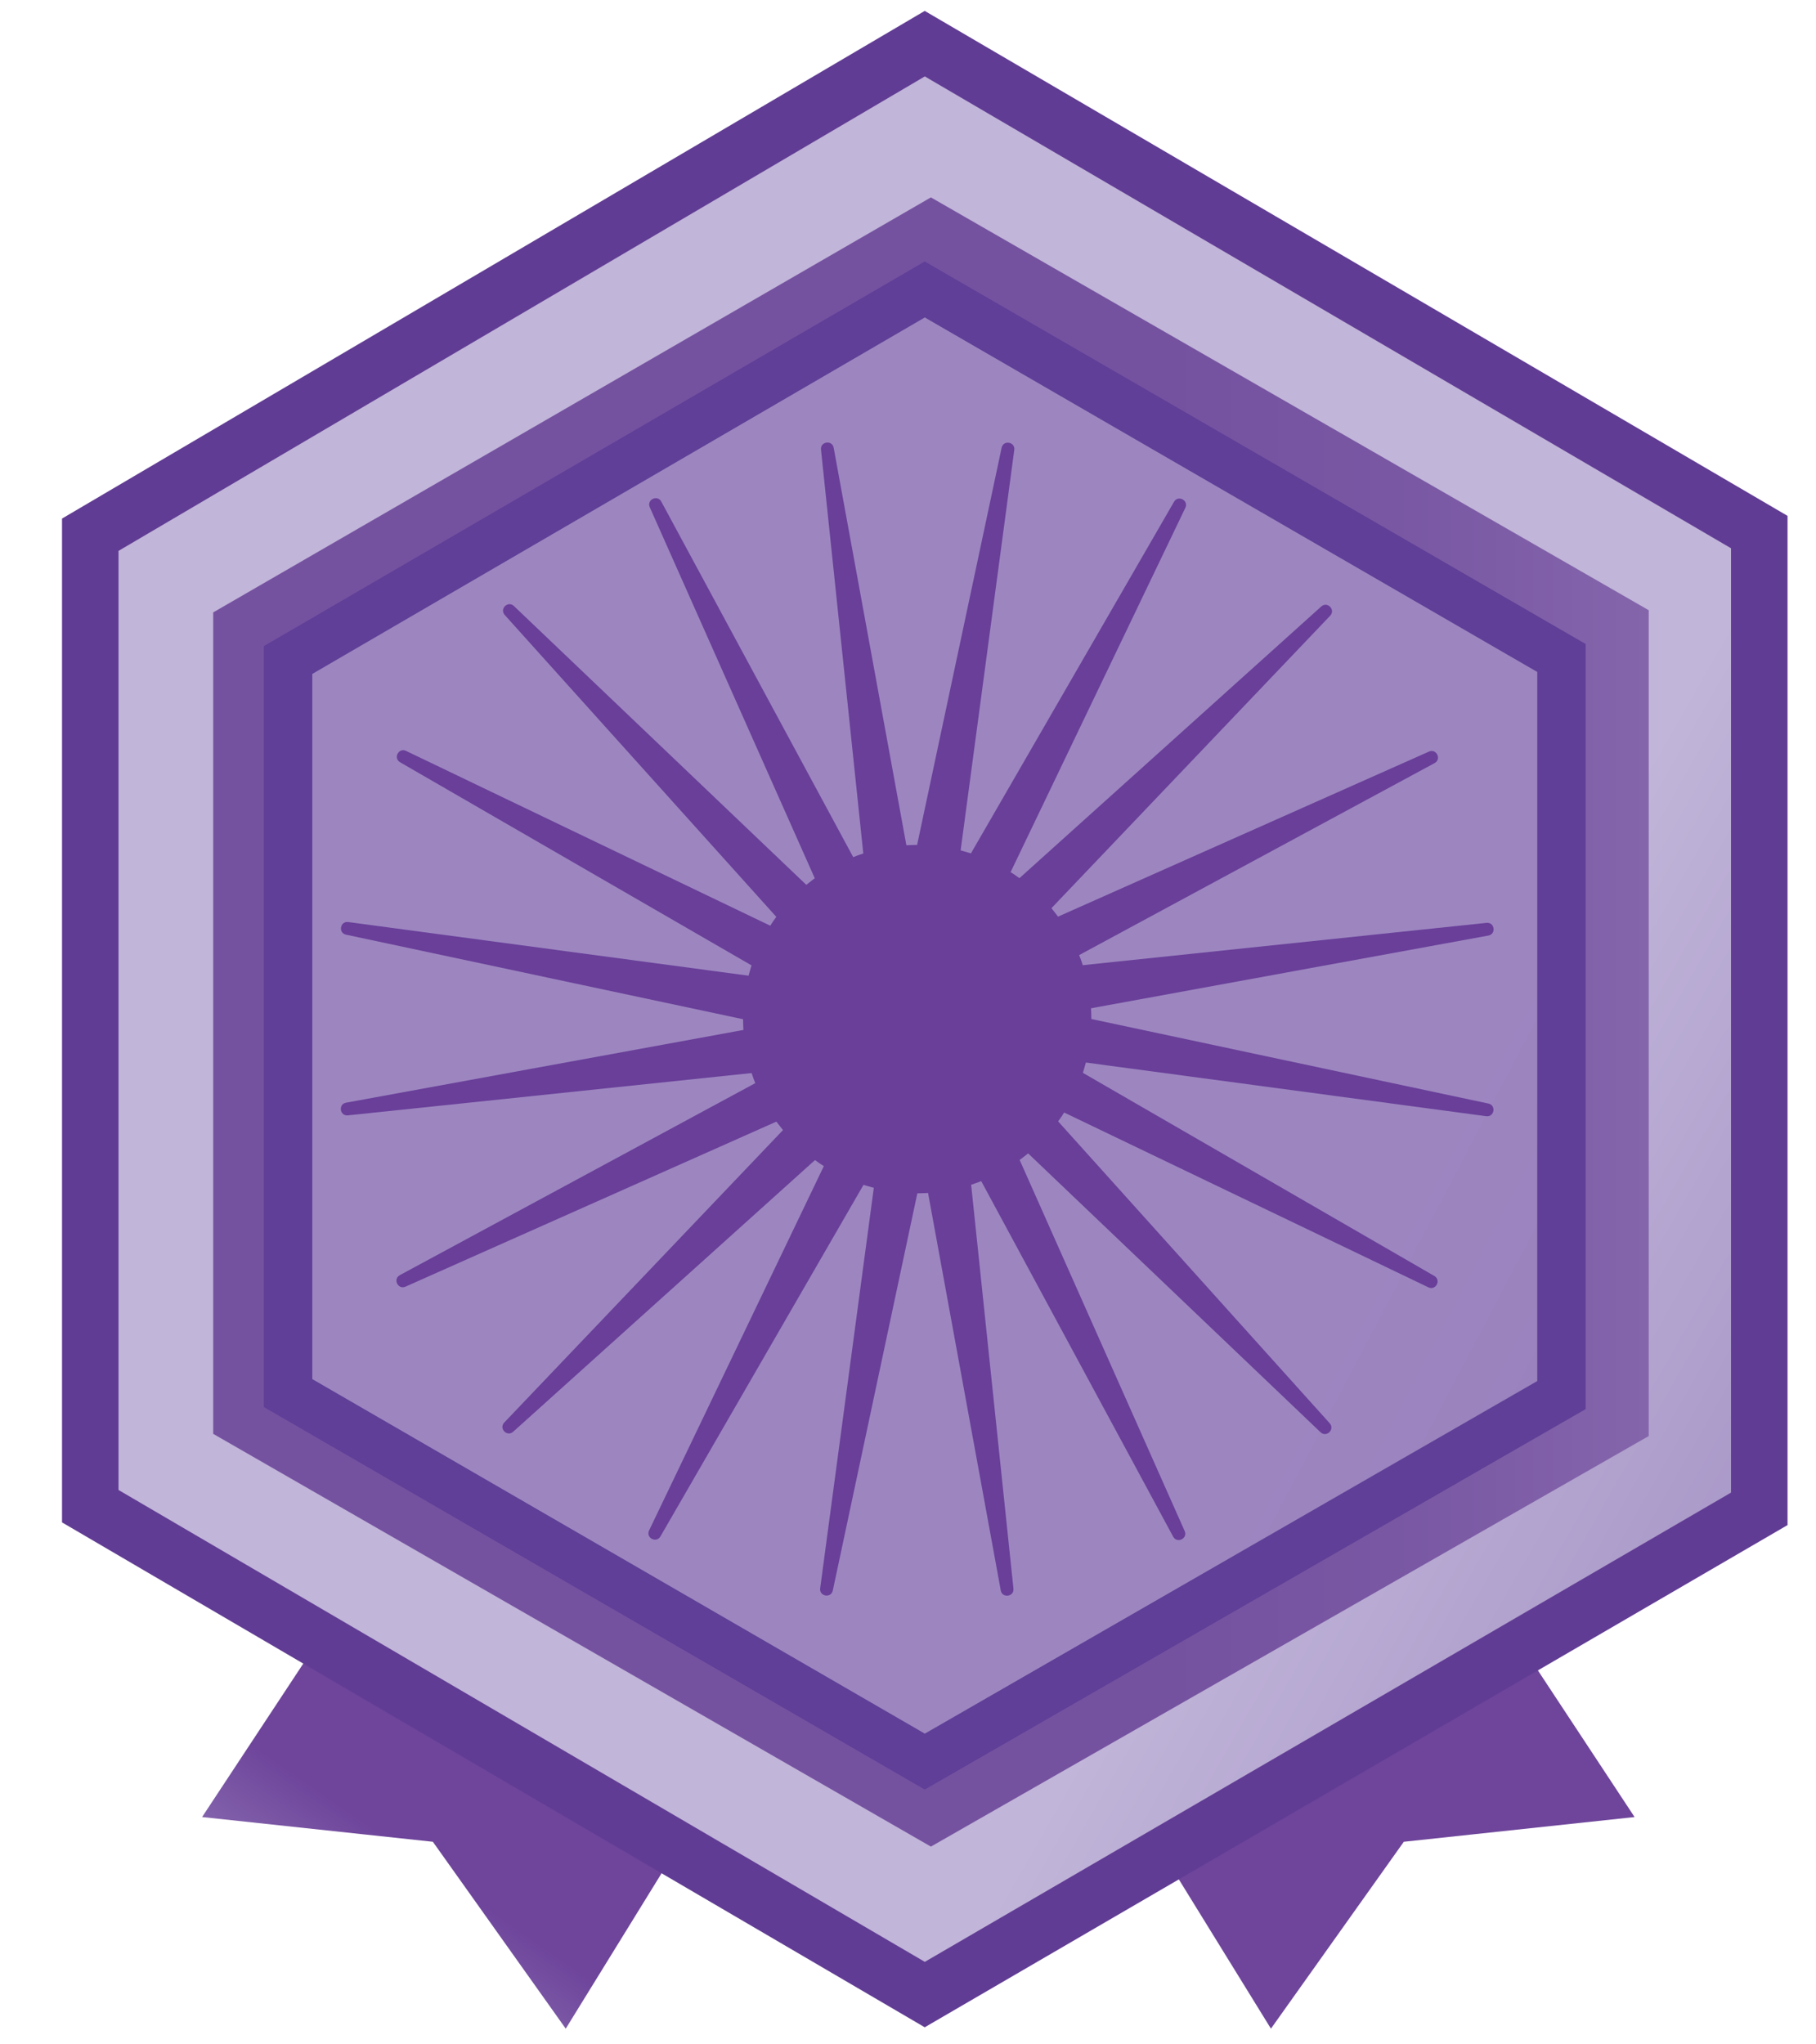 <svg xmlns="http://www.w3.org/2000/svg" xmlns:xlink="http://www.w3.org/1999/xlink" version="1.1" style="enable-background:new 0 0 1080 1080;" xml:space="preserve" width="525.333" height="591"><rect id="backgroundrect" width="100%" height="100%" x="0" y="0" fill="none" stroke="none" style="" class="selected"/>
<style type="text/css">
	.st0{fill:url(#SVGID_1_);}
	.st1{fill:url(#SVGID_00000103227817614138385590000011593069492276777407_);}
	.st2{fill:url(#SVGID_00000093855326316961905630000008405135635637913755_);}
	.st3{fill:url(#SVGID_00000135657820891467932160000010606049535187425668_);}
	.st4{fill:none;stroke:#613C94;stroke-width:16.342;stroke-miterlimit:10;}
	
		.st5{fill:none;stroke:url(#SVGID_00000082356863332570582010000008968106645259741631_);stroke-width:18.677;stroke-miterlimit:10;}
	.st6{fill:none;stroke:#5F3F97;stroke-width:14.008;stroke-miterlimit:10;}
	.st7{fill:#693F99;}
</style>

<g class="currentLayer" style=""><title>Layer 1</title><g id="svg_1" class="">
	<linearGradient id="SVGID_1_" gradientUnits="userSpaceOnUse" x1="377.478" y1="810.002" x2="457.251" y2="695.104" transform="translate(-107.333,-179.333) translate(-167.333,-64) ">
		<stop offset="0.106" style="stop-color:#9D86C0"/>
		<stop offset="0.287" style="stop-color:#8C6FB3"/>
		<stop offset="0.553" style="stop-color:#6E459B"/>
	</linearGradient>
	<polygon class="st0" points="92.239,474.261 58.462,525.471 125.221,532.624 163.657,586.667 198.338,530.464 " id="svg_2"/>
	
		<linearGradient id="SVGID_00000119799962521735159000000013644697681103336067_" gradientUnits="userSpaceOnUse" x1="696.841" y1="802.274" x2="656.656" y2="741.427" transform="translate(-107.333,-179.333) translate(-167.333,-64) ">
		<stop offset="0.106" style="stop-color:#9D86C0"/>
		<stop offset="0.343" style="stop-color:#8C6FB3"/>
		<stop offset="0.692" style="stop-color:#6E459B"/>
	</linearGradient>
	<polygon style="fill:url(#SVGID_00000119799962521735159000000013644697681103336067_);" points="439.076,474.261 472.853,525.471 406.094,532.624 367.657,586.667 332.976,530.464 " id="svg_3"/>
	
		<linearGradient id="SVGID_00000123438831198638724790000005823514856401960639_" gradientUnits="userSpaceOnUse" x1="342.157" y1="425.882" x2="772.098" y2="671.469" transform="translate(-107.333,-179.333) translate(-167.333,-64) ">
		<stop offset="0.029" style="stop-color:#C1B5D9"/>
		<stop offset="0.256" style="stop-color:#AD9DCB"/>
		<stop offset="0.707" style="stop-color:#8A73B3"/>
		<stop offset="0.939" style="stop-color:#7C63A9"/>
	</linearGradient>
	<polygon style="fill:url(#SVGID_00000123438831198638724790000005823514856401960639_);" points="265.333,6.667 19.358,152.101 19.358,439.807 265.333,584.451 511.308,440.598 511.308,151.311 " id="svg_4"/>
	
		<linearGradient id="SVGID_00000021120490060005375120000011460652962236068507_" gradientUnits="userSpaceOnUse" x1="353.16" y1="438.796" x2="679.298" y2="610.05" transform="translate(-107.333,-179.333) translate(-167.333,-64) ">
		<stop offset="0" style="stop-color:#9D86C0"/>
		<stop offset="0.226" style="stop-color:#9981BD"/>
		<stop offset="0.502" style="stop-color:#8E72B4"/>
		<stop offset="0.804" style="stop-color:#7D59A6"/>
		<stop offset="1" style="stop-color:#6E459B"/>
	</linearGradient>
	<polygon style="fill:url(#SVGID_00000021120490060005375120000011460652962236068507_);" points="86.315,192.405 83.335,401.006 267.519,507.583 451.702,401.588 451.702,188.433 267.519,81.856 " id="svg_5"/>
	<polygon class="st4" points="267.519,12.628 26.113,154.638 26.113,435.573 267.519,576.811 508.924,436.344 508.924,153.867 " id="svg_6"/>
	
		<linearGradient id="SVGID_00000096025644840907449470000009824238186187352723_" gradientUnits="userSpaceOnUse" x1="336.345" y1="538.885" x2="751.602" y2="538.885" transform="translate(-107.333,-179.333) translate(-167.333,-64) ">
		<stop offset="8.709354e-09" style="stop-color:#7552A0"/>
		<stop offset="0.16" style="stop-color:#7957A3"/>
		<stop offset="0.357" style="stop-color:#8566AC"/>
		<stop offset="0.573" style="stop-color:#997FBA"/>
		<stop offset="0.8" style="stop-color:#B5A1CE"/>
		<stop offset="1" style="stop-color:#D2C6E3"/>
	</linearGradient>
	
		<polygon style="fill:none;stroke:url(#SVGID_00000096025644840907449470000009824238186187352723_);stroke-width:18.677;stroke-miterlimit:10;" points="269.307,67.863 71.016,182.49 71.016,409.251 269.307,523.255 467.597,409.874 467.597,181.867 " id="svg_7"/>
	<polygon class="st6" points="267.519,83.71 83.335,190.87 83.335,402.86 267.519,509.437 451.702,403.442 451.702,190.287 " id="svg_8"/>
	<g id="svg_9">
		<circle class="st7" cx="265.333" cy="294.72" r="50.369" id="svg_10"/>
		<path class="st7" d="M293.407,130.124 l-16.033,119.667 c-0.14,1.044 -1.119,1.763 -2.157,1.583 l-9.107,-1.577 c-1.038,-0.18 -1.719,-1.186 -1.499,-2.216 l25.14,-118.09 C290.247,127.16 293.724,127.762 293.407,130.124 z" id="svg_11"/>
		<path class="st7" d="M241.17,129.504 l21.73,118.764 c0.19,1.036 -0.52,2.022 -1.562,2.172 l-9.148,1.314 c-1.043,0.15 -2.001,-0.597 -2.111,-1.644 l-12.582,-120.079 C237.249,127.662 240.742,127.16 241.17,129.504 z" id="svg_12"/>
		<path class="st7" d="M191.299,145.057 l57.367,106.237 c0.5,0.927 0.131,2.084 -0.815,2.549 l-8.295,4.077 c-0.945,0.465 -2.087,0.051 -2.516,-0.912 l-49.073,-110.314 C187,144.517 190.167,142.961 191.299,145.057 z" id="svg_13"/>
		<path class="st7" d="M148.674,175.26 l87.388,83.31 c0.762,0.727 0.768,1.942 0.013,2.676 l-6.629,6.441 c-0.755,0.734 -1.97,0.693 -2.674,-0.09 l-80.76,-89.75 C144.419,176.075 146.949,173.616 148.674,175.26 z" id="svg_14"/>
		<path class="st7" d="M117.469,217.156 l108.855,52.228 c0.95,0.456 1.331,1.609 0.839,2.541 l-4.314,8.174 c-0.492,0.932 -1.659,1.268 -2.571,0.741 l-104.541,-60.401 C113.673,219.246 115.32,216.126 117.469,217.156 z" id="svg_15"/>
		<path class="st7" d="M100.737,266.645 l119.667,16.033 c1.044,0.14 1.763,1.119 1.583,2.157 l-1.577,9.107 c-0.18,1.038 -1.186,1.719 -2.216,1.499 l-118.09,-25.14 C97.774,269.806 98.376,266.329 100.737,266.645 z" id="svg_16"/>
		<path class="st7" d="M100.118,318.882 l118.764,-21.731 c1.036,-0.19 2.022,0.52 2.172,1.562 l1.314,9.148 c0.15,1.043 -0.597,2.001 -1.644,2.111 l-120.079,12.582 C98.276,322.804 97.774,319.311 100.118,318.882 z" id="svg_17"/>
		<path class="st7" d="M115.671,368.754 l106.237,-57.367 c0.927,-0.5 2.084,-0.131 2.549,0.815 l4.077,8.295 c0.465,0.945 0.051,2.087 -0.912,2.516 l-110.314,49.073 C115.131,373.053 113.574,369.886 115.671,368.754 z" id="svg_18"/>
		<path class="st7" d="M145.874,411.379 l83.31,-87.388 c0.727,-0.762 1.942,-0.768 2.676,-0.013 l6.441,6.629 c0.734,0.755 0.693,1.97 -0.09,2.674 l-89.75,80.76 C146.688,415.634 144.229,413.103 145.874,411.379 z" id="svg_19"/>
		<path class="st7" d="M187.77,442.584 l52.228,-108.855 c0.456,-0.95 1.609,-1.331 2.541,-0.839 l8.174,4.314 c0.932,0.492 1.268,1.659 0.741,2.571 l-60.401,104.541 C189.86,446.379 186.739,444.732 187.77,442.584 z" id="svg_20"/>
		<path class="st7" d="M237.259,459.315 l16.033,-119.667 c0.14,-1.044 1.119,-1.763 2.157,-1.583 l9.107,1.577 c1.038,0.18 1.719,1.186 1.499,2.216 l-25.14,118.09 C240.419,462.279 236.942,461.677 237.259,459.315 z" id="svg_21"/>
		<path class="st7" d="M289.496,459.935 l-21.73,-118.764 c-0.19,-1.036 0.52,-2.022 1.562,-2.172 l9.148,-1.314 c1.043,-0.15 2.001,0.597 2.111,1.644 l12.582,120.079 C293.417,461.777 289.924,462.279 289.496,459.935 z" id="svg_22"/>
		<path class="st7" d="M339.367,444.382 l-57.367,-106.237 c-0.5,-0.927 -0.131,-2.084 0.815,-2.549 l8.295,-4.077 c0.945,-0.465 2.087,-0.051 2.516,0.912 l49.073,110.314 C343.666,444.922 340.499,446.478 339.367,444.382 z" id="svg_23"/>
		<path class="st7" d="M381.992,414.179 l-87.388,-83.31 c-0.762,-0.727 -0.768,-1.942 -0.013,-2.676 l6.629,-6.441 c0.755,-0.734 1.97,-0.693 2.674,0.09 l80.76,89.75 C386.247,413.364 383.717,415.823 381.992,414.179 z" id="svg_24"/>
		<path class="st7" d="M413.197,372.283 l-108.855,-52.228 c-0.95,-0.456 -1.331,-1.609 -0.839,-2.541 l4.314,-8.174 c0.492,-0.932 1.659,-1.268 2.571,-0.741 l104.541,60.401 C416.993,370.193 415.346,373.313 413.197,372.283 z" id="svg_25"/>
		<path class="st7" d="M429.929,322.794 l-119.667,-16.033 c-1.044,-0.14 -1.763,-1.119 -1.583,-2.157 l1.577,-9.107 c0.18,-1.038 1.186,-1.719 2.216,-1.499 l118.09,25.14 C432.892,319.633 432.29,323.11 429.929,322.794 z" id="svg_26"/>
		<path class="st7" d="M430.548,270.557 L311.784,292.287 c-1.036,0.19 -2.022,-0.52 -2.172,-1.562 l-1.314,-9.148 c-0.15,-1.043 0.597,-2.001 1.644,-2.111 l120.079,-12.582 C432.39,266.635 432.892,270.128 430.548,270.557 z" id="svg_27"/>
		<path class="st7" d="M414.995,220.685 l-106.237,57.367 c-0.927,0.5 -2.084,0.131 -2.549,-0.815 l-4.077,-8.294 c-0.465,-0.945 -0.051,-2.087 0.912,-2.516 l110.314,-49.073 C415.535,216.386 417.092,219.553 414.995,220.685 z" id="svg_28"/>
		<path class="st7" d="M384.792,178.06 l-83.31,87.388 c-0.727,0.762 -1.942,0.768 -2.676,0.013 l-6.441,-6.629 c-0.734,-0.755 -0.693,-1.97 0.09,-2.674 l89.75,-80.76 C383.978,173.805 386.437,176.336 384.792,178.06 z" id="svg_29"/>
		<path class="st7" d="M342.896,146.855 l-52.228,108.855 c-0.456,0.95 -1.609,1.331 -2.541,0.839 l-8.174,-4.314 c-0.932,-0.492 -1.268,-1.659 -0.741,-2.571 l60.401,-104.541 C340.806,143.06 343.927,144.707 342.896,146.855 z" id="svg_30"/>
	</g>
</g></g></svg>
